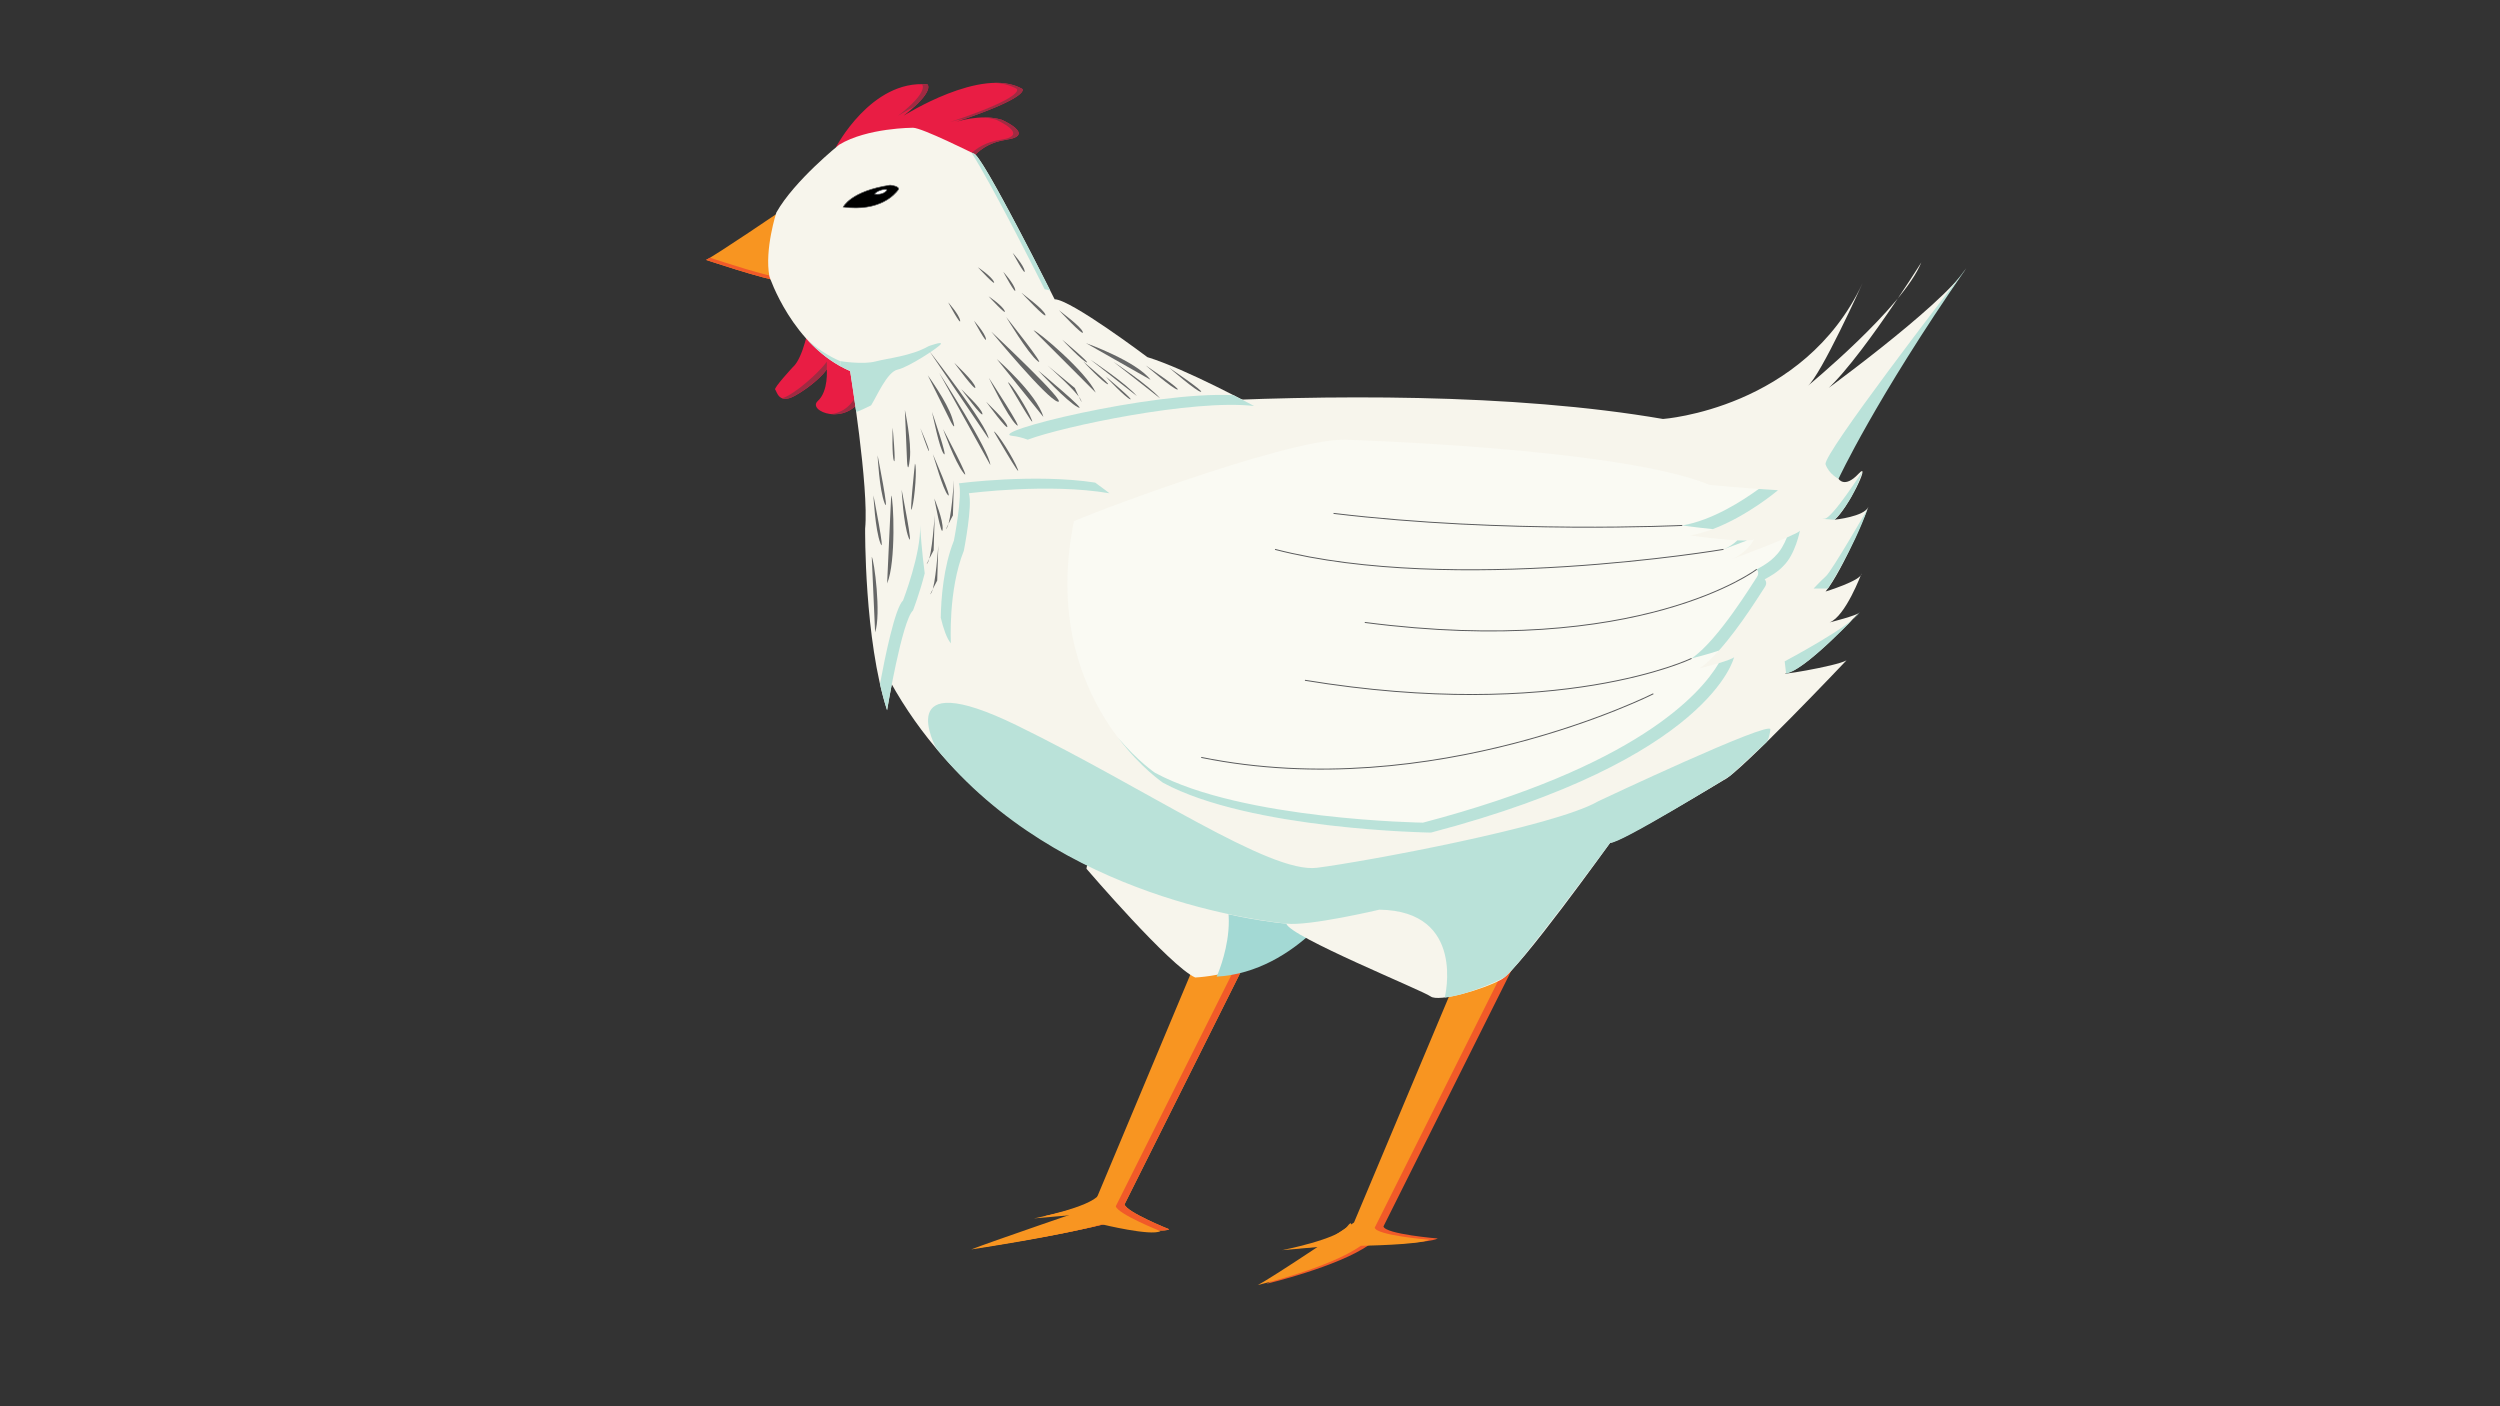 <?xml version="1.0" encoding="utf-8"?>
<!-- Generator: Adobe Illustrator 25.0.0, SVG Export Plug-In . SVG Version: 6.00 Build 0)  -->
<svg version="1.1" xmlns="http://www.w3.org/2000/svg" xmlns:xlink="http://www.w3.org/1999/xlink" x="0px" y="0px"
	 viewBox="0 0 3840 2160" style="enable-background:new 0 0 3840 2160;" xml:space="preserve">
<rect x="0" y="0" width="3840" height="2160" fill="#333333" stroke="none"/>
<style type="text/css">
	.st0{fill:#F89521;}
	.st1{fill:#F15A29;}
	.st2{fill:#F7F5EC;}
	.st3{fill:#A3D9D4;}
	.st4{fill:#BAE2D9;}
	.st5{fill:#E91D44;}
	.st6{fill:#9F2B42;}
	.st7{fill:#666767;}
	.st8{fill:#FAFAF3;}
	.st9{fill:none;stroke:#58595B;stroke-width:1.5;stroke-miterlimit:10;}
	.st10{stroke:#58595B;stroke-miterlimit:10;}
	.st11{fill:#FFFFFF;stroke:#58595B;stroke-miterlimit:10;}
</style>
<g id="left_leg">
	<g>
		<g>
			<path class="st0" d="M1601.49,1868.61c0,0,85.37-16.52,100.25-36.43s-3.13,27.86-3.13,27.86L1601.49,1868.61z"/>
			<path class="st0" d="M1876.98,1410.07l-184.67,440.7c0,0-161.85,55.39-187.02,65.46c0,0,133.79-20.14,200.8-38.53
				c0,0,75.23,18.43,89.8,10.48c0,0-65.96-26.38-68.61-38.3l272.89-545.78l-116.58,27.82L1876.98,1410.07z"/>
		</g>
		<g>
			<path class="st1" d="M1601.49,1868.61c0,0,85.37-16.52,100.25-36.43s-3.13,27.86-3.13,27.86L1601.49,1868.61z"/>
			<path class="st1" d="M1876.98,1410.07l-184.67,440.7c0,0-161.85,55.39-187.02,65.46c0,0,133.79-20.14,200.8-38.53
				c0,0,75.23,18.43,89.8,10.48c0,0-65.96-26.38-68.61-38.3l272.89-545.78l-116.58,27.82L1876.98,1410.07z"/>
		</g>
		<g>
			<path class="st0" d="M1588.06,1871.49c0,0,85.37-16.52,100.25-36.43s-3.13,27.86-3.13,27.86L1588.06,1871.49z"/>
			<path class="st0" d="M1863.55,1412.95l-184.67,440.7c0,0-161.85,55.39-187.02,65.46c0,0,133.79-20.14,200.8-38.53
				c0,0,75.23,18.43,89.8,10.48c0,0-65.96-26.38-68.61-38.3l272.89-545.78l-116.58,27.82L1863.55,1412.95z"/>
		</g>
	</g>
</g>
<g id="right_reg">
	<g>
		<g>
			<path class="st1" d="M1982.65,1918.33c0,0,85.37-16.52,100.25-36.43c14.88-19.91-3.13,27.86-3.13,27.86L1982.65,1918.33z"/>
			<path class="st1" d="M2274.69,1443.96l-181.49,431.86c0,0-124.16,84.2-148,96.12c0,0,109.59-25.91,158.6-60.35
				c0,0,90.08-1.32,104.65-9.27c0,0-80.81-6.62-83.46-18.55l272.89-545.78l-116.58,27.82L2274.69,1443.96z"/>
		</g>
		<g>
			<path class="st0" d="M1969.22,1920.24c0,0,85.37-16.52,100.25-36.43c14.88-19.91-3.13,27.86-3.13,27.86L1969.22,1920.24z"/>
			<path class="st0" d="M2261.26,1445.88l-181.49,431.86c0,0-124.16,84.2-148,96.12c0,0,109.59-25.91,158.6-60.35
				c0,0,90.08-1.32,104.65-9.27c0,0-80.81-6.62-83.46-18.55l272.89-545.78l-116.58,27.82L2261.26,1445.88z"/>
		</g>
	</g>
</g>
<g id="body_1_">
	<g>
		<g id="left_thigh_1_">
			<path id="left_thigh" class="st2" d="M1668.86,1334.45c0,0,128.68,150.13,166.98,166.98c0,0,38.3-1.53,73.53-15.32
				c0,0,68.94-19.91,140.94-116.43c0,0-212.94-122.55-251.23-101.11C1799.07,1268.57,1668.86,1302.28,1668.86,1334.45z"/>
			<path class="st3" d="M1868.79,1500.15c0,0,59.02-129.45-32.89-176.43l-148.6,10.72c0,0-24.12-24.91,141.38-68.37
				c0,0,55.21-5.67,240.06,103.6C2068.74,1369.68,1993.59,1492.75,1868.79,1500.15z"/>
		</g>
		<g id="body_2_">
			<path id="body" class="st2" d="M1405.43,652.74c0,0,686.3-88.85,1148.94-9.19c0,0,216-15.32,306.38-208.34
				c0,0-64.34,142.47-84.26,157.79c0,0,147.06-121.02,174.64-189.96c0,0-119.49,191.49-165.45,209.87
				c0,0,197.62-142.47,234.38-200.68c0,0-216,294.13-196.08,323.23c0,0,9.19,15.32,30.64-7.66c21.45-22.98-18.38,56.68-36.77,70.47
				c0,0,45.96-4.6,52.09-19.91c0,0-38.3,96.51-65.87,130.21c0,0,55.15-16.85,55.15-27.57c0,0-24.51,65.87-49.02,75.06
				c0,0,42.89-10.72,45.96-15.32s-78.13,84.26-108.77,91.91c-30.64,7.66,73.53-9.19,88.85-18.38c0,0-165.45,174.64-188.43,183.83
				c0,0-154.72,93.45-174.64,96.51c0,0-139.4,194.55-166.98,209.87c-27.57,15.32-96.51,35.23-108.77,26.04
				c-12.26-9.19-216.56-91.91-221.64-111.83c0,0-420.23-30.64-608.66-372.26C1367.13,1046.45,1354.87,720.15,1405.43,652.74z"/>
			<path class="st4" d="M1438.42,1150.11c0,0-72.03-131.36,123.77-35.75c199.61,97.47,388.09,227.74,460.6,218.55
				c72.51-9.19,365.62-63.32,432-102.13c0,0,266.37-125.79,264.51-110.3s-5.97,19.55-5.97,19.55l-55.54,51.39
				c0,0-170.32,105.74-184.62,103.19c0,0-145.95,197.78-162.78,206.89s-64.42,28.62-91.25,30.61c0,0,33.43-132.82-100.36-134.86
				c0,0-108.63,25.65-143,21.45C1941.41,1414.5,1628.18,1381.95,1438.42,1150.11z"/>
		</g>
		<g>
			<path class="st4" d="M2868.52,781.89c0,0-54.49,94.51-63.69,102.94c-9.19,8.43-19.15,19.15-19.15,19.15h21.93
				C2807.61,903.98,2847.18,842.86,2868.52,781.89z"/>
			<path class="st4" d="M2860.59,724.05c0,0-46.57,72.69-58.06,72.69c-11.49,0,15.32,1.53,15.32,1.53S2845.89,771.61,2860.59,724.05
				z"/>
			<path class="st4" d="M3020.06,412.23c0,0-0.84,1.09-2.43,3.14c-24.05,31.12-218.6,283.51-213.57,297.88
				c5.36,15.32,19.92,22.21,19.92,22.21S2879.89,614.45,3020.06,412.23z"/>
			<path class="st4" d="M2741.26,1015.81c0,0,102.64-54.38,114.89-75.06c0,0-82.86,88.83-112.66,93.82L2741.26,1015.81z"/>
		</g>
	</g>
</g>
<g id="red">
	<g>
		<path class="st5" d="M1283.78,226.58c0,0,54.24-104.64,140.79-96.98c0,0,12.26,10.03-36.77,48.29c0,0,120.26-76.63,182.3-41.4
			c0,0,16.09,11.49-103.4,51.32c0,0,39.06-13.79,72-3.83c0,0,53.62,23.74,6.89,30.64s-59.74,40.6-59.74,40.6
			s-130.98,17.62-133.28,16.85C1350.28,271.3,1283.78,226.58,1283.78,226.58z"/>
		<g>
			<path class="st6" d="M1538.7,183.98c-10.17-3.08-20.93-3.88-30.94-3.54c7.47,0.27,15.15,1.31,22.51,3.54
				c0,0,53.62,23.74,6.89,30.64s-59.74,40.6-59.74,40.6s-98.03,13.18-125.95,16.24c0.58,0.35,0.96,0.56,1.1,0.61
				c2.3,0.77,133.28-16.85,133.28-16.85s13.02-33.7,59.74-40.6S1538.7,183.98,1538.7,183.98z"/>
			<path class="st6" d="M1416.15,129.6c0,0,12.26,10.03-36.77,48.29c0,0,10.04-6.4,25.8-14.64c28.41-26.27,19.39-33.65,19.39-33.65
				c-4.49-0.4-8.89-0.48-13.2-0.3C1412.95,129.36,1414.54,129.45,1416.15,129.6z"/>
			<path class="st6" d="M1570.11,136.49c-12.74-7.23-27.93-9.75-44.03-9.18c12.96,0.47,25.11,3.22,35.6,9.18
				c0,0,15.99,11.43-102.48,51.01c2.92-0.96,12.56-3.91,25.12-5.7C1584.53,146.81,1570.11,136.49,1570.11,136.49z"/>
		</g>
	</g>
</g>
<g id="head_2_">
	<g>
		<g id="red_1_">
			<path class="st5" d="M1242.84,498.98c0,0-8.96,51.13-25.05,64.92c0,0-29.78,32.17-27.14,34.47c2.63,2.3,4.93,22.98,29.44,9.96
				s46.72-34.47,49.79-41.36c0,0,3.06,33.7-13.79,49.02s43.56,39.74,68.5-6.17c24.95-45.91,41.8-83.44,41.8-83.44L1242.84,498.98z"
				/>
			<g>
				<path class="st6" d="M1269.89,555.21c-3.06,6.89-36.02,40.09-60.53,53.11c-3.04,1.61-5.74,2.71-8.13,3.39
					c4.12,1.61,10.05,1.29,18.86-3.39c15.27-8.11,42.36-28.85,49.79-41.36C1270.36,559.55,1269.89,555.21,1269.89,555.21z"/>
				<path class="st6" d="M1242.84,498.98c0,0-0.14,0.82-0.43,2.28l113.25,25.1c0,0-16.85,37.53-41.8,83.44
					c-9.5,17.49-24.15,24.77-37.71,26.23c15.92,1.75,36.34-3.98,48.44-26.23c24.95-45.91,41.8-83.44,41.8-83.44L1242.84,498.98z"/>
			</g>
		</g>
		<g id="beak">
			<path class="st0" d="M1203.97,321.02c0,0-104.92,71.29-119.48,78.19c0,0,88.85,29.87,115.66,32.94L1203.97,321.02z"/>
			<path class="st1" d="M1200.15,426.79c-22.58-2.58-89.2-24.19-109.63-30.93c-2.65,1.58-4.72,2.73-6.03,3.36
				c0,0,88.85,29.87,115.66,32.94l3.82-111.12c0,0-0.08,0.05-0.19,0.13L1200.15,426.79z"/>
		</g>
		<g id="head_1_">
			<path id="head" class="st2" d="M1181.77,424.49c0,0,35.23,107.23,124.09,145.53c0,0,29.11,179.23,22.98,242.04
				c0,0-1.53,170.04,33.7,278.81c0,0,22.98-137.87,39.83-153.19c0,0,29.11-75.06,26.04-117.96c0,0,7.66,139.4,32.17,168.51
				c0,0-4.6-81.19,19.91-142.47c0,0,13.79-70.47,7.66-88.09c0,0,122.55-16.09,216,0c0,0-85.79-68.17-133.28-72.77
				c-47.49-4.6,237.45-75.06,355.4-61.28c0,0-104.17-56.68-163.91-75.06c0,0-117.96-88.85-142.47-88.85
				c0,0-111.83-223.66-124.09-223.66c0,0-79.66-39.83-93.45-39.83c0,0-70.47,0-113.36,26.04c0,0-68.94,55.15-96.51,104.17
				C1192.49,326.45,1174.11,383.13,1181.77,424.49z"/>
			<g>
				<path class="st4" d="M1290.53,554.7c-19.49-8.4-36.39-20.11-50.91-33.29c14.39,15.79,31.72,30.6,52.26,41.78
					C1291.03,557.76,1290.53,554.7,1290.53,554.7z"/>
				<path class="st4" d="M1604.57,444.4c2.18,0,5.11,0.71,8.62,1.99c-24.31-48.16-106.95-210.33-117.38-210.33
					c0,0-1.44-0.72-3.94-1.95C1523.53,282.31,1604.57,444.4,1604.57,444.4z"/>
				<path class="st4" d="M1472.83,742.36c6.13,17.62-7.66,88.09-7.66,88.09c-16.17,40.43-19.67,89.52-20.18,118.25
					c4.21,17.58,9.35,32.13,15.59,39.54c0,0-4.6-81.19,19.91-142.47c0,0,13.79-70.47,7.66-88.09c0,0,122.55-16.09,216,0
					c0,0-8.65-6.87-21.97-16.4C1589.68,727.03,1472.83,742.36,1472.83,742.36z"/>
				<path class="st4" d="M1894.57,606.99c-125.85-6.42-384.43,58.22-339.02,62.61c6.98,0.68,14.8,2.73,23.04,5.74
					c52.88-20,253.5-62.7,347.68-51.7C1926.28,623.64,1913.6,616.74,1894.57,606.99z"/>
				<path class="st4" d="M1413.21,806.44c2.04,43.19-26.16,115.92-26.16,115.92c-12.32,11.2-27.9,87.85-35.4,128.3
					c3.17,13.99,6.78,27.52,10.89,40.21c0,0,22.98-137.87,39.83-153.19c0,0,10.29-26.54,17.99-57.08
					C1415.82,846.48,1413.71,814.62,1413.21,806.44z"/>
			</g>
		</g>
		<path class="st4" d="M1290.53,554.7c0,0,34.72,5.62,54.13,0.51c19.4-5.11,54.64-8.17,81.7-23.49c0,0,21.93-8.17,18.63-3.06
			s-49.77,35.61-66.12,39s-32.41,41.86-40.85,54.96c0,0-22.75,11.32-22.94,9.91c-0.19-1.41-9.23-62.5-9.23-62.5l-13.98-6.82
			L1290.53,554.7z"/>
		<g>
			<path class="st7" d="M1427.49,539.26c0,0,90.33,115.4,91,134.53L1427.49,539.26z"/>
			<path class="st7" d="M1522.58,509.39c0,0,85.76,103.99,102.32,107.62C1641.46,620.65,1522.58,509.39,1522.58,509.39z"/>
			<path class="st7" d="M1663.94,555.31c0.77,1.16,30.64,32.56,37.53,34.86C1708.37,592.47,1663.94,555.31,1663.94,555.31z"/>
			<path class="st7" d="M1631.64,521.78c0.77,1.16,30.64,32.56,37.53,34.86C1676.07,558.94,1631.64,521.78,1631.64,521.78z"/>
			<path class="st7" d="M1698.5,578.43c0.77,1.16,30.64,32.56,37.53,34.86C1742.92,615.58,1698.5,578.43,1698.5,578.43z"/>
			<path class="st7" d="M1368.86,761c3.67,5.1,7.69,102.54-6.25,135.17L1368.86,761z"/>
			<path class="st7" d="M1626.48,476.39c2.3,2.3,34.43,25.28,36.75,33.7C1665.54,518.52,1626.48,476.39,1626.48,476.39z"/>
			<path class="st7" d="M1569.02,449.74c2.3,2.3,34.43,25.28,36.75,33.7C1608.08,491.86,1569.02,449.74,1569.02,449.74z"/>
			<path class="st7" d="M1675.07,552.52c0,0,54.56,36.21,71.17,55.81L1675.07,552.52z"/>
			<path class="st7" d="M1710.65,555.99c0,0,54.56,36.21,71.17,55.81L1710.65,555.99z"/>
			<path class="st7" d="M1531.02,551.44c0,0,61.7,53.9,71.57,88.93L1531.02,551.44z"/>
			<path class="st7" d="M1384.94,752.3c0,0,2.58,52.75,10.73,73.58S1384.94,752.3,1384.94,752.3z"/>
			<path class="st7" d="M1347.98,699.28c0,0,2.58,52.75,10.73,73.58C1366.86,793.69,1347.98,699.28,1347.98,699.28z"/>
			<path class="st7" d="M1341.59,760.89c0,0,2.58,52.75,10.73,73.58S1341.59,760.89,1341.59,760.89z"/>
			<path class="st7" d="M1432.83,697.53c1.46,3.54,15.7,55.49,23.25,62.99C1463.64,768.02,1432.83,697.53,1432.83,697.53z"/>
			<path class="st7" d="M1518.88,580.42c0,0,28.34,58.98,42.13,72C1574.79,665.44,1518.88,580.42,1518.88,580.42z"/>
			<path class="st7" d="M1594.6,569.02c0,0,44.28,48.17,61.26,56.62C1672.85,634.08,1594.6,569.02,1594.6,569.02z"/>
			<path class="st7" d="M1526.52,662.68c5.36,1.53,30.8,42.13,36.85,58.21C1569.42,736.98,1526.52,662.68,1526.52,662.68z"/>
			<path class="st7" d="M1548.09,587.08c5.36,1.53,30.8,42.13,36.85,58.21C1590.98,661.38,1548.09,587.08,1548.09,587.08z"/>
			<path class="st7" d="M1518.49,455.17c0,0,20.93,13.82,24.71,22.44S1518.49,455.17,1518.49,455.17z"/>
			<path class="st7" d="M1502,410.46c0,0,20.93,13.82,24.71,22.44C1530.49,441.53,1502,410.46,1502,410.46z"/>
			<path class="st7" d="M1541.03,417.47c0,0,16.85,18.57,18.38,27.86C1560.95,454.63,1541.03,417.47,1541.03,417.47z"/>
			<path class="st7" d="M1555.48,388.36c0,0,16.85,18.57,18.38,27.86C1575.4,425.52,1555.48,388.36,1555.48,388.36z"/>
			<path class="st7" d="M1609.19,561.56c0,0,46.98,41.64,51.26,53.16c4.28,11.51-9.49-18.74-9.49-18.74L1609.19,561.56z"/>
			<path class="st7" d="M1442.66,572.79c0,0,77.93,120.47,78.48,141.52L1442.66,572.79z"/>
			<path class="st7" d="M1371.16,656.86c-0.27,1.36-1.29,44.69,1.97,51.18C1376.4,714.54,1371.16,656.86,1371.16,656.86z"/>
			<path class="st7" d="M1425.03,576.47c0,0,29.49,40.34,37.53,65.62s-2.3,5.36-2.3,5.36L1425.03,576.47z"/>
			<path class="st7" d="M1389.9,629.76c0,0,10.54,48.84,7.61,75.21c-2.93,26.36-4.28,3.96-4.28,3.96L1389.9,629.76z"/>
			<path class="st7" d="M1587.44,507.35c6.24,0.73,80.92,63.44,95.63,95.73L1587.44,507.35z"/>
			<path class="st7" d="M1465.62,557.03c2.01,2.55,31.2,29.17,32.51,37.81C1499.44,603.48,1465.62,557.03,1465.62,557.03z"/>
			<path class="st7" d="M1476.49,597.66c2.01,2.55,31.2,29.17,32.51,37.81C1510.3,644.11,1476.49,597.66,1476.49,597.66z"/>
			<path class="st7" d="M1514.75,617.1c2.01,2.55,31.2,29.17,32.51,37.81C1548.56,663.55,1514.75,617.1,1514.75,617.1z"/>
			<path class="st7" d="M1667.99,527.03c0,0,77.21,27.42,99.28,56.36L1667.99,527.03z"/>
			<path class="st7" d="M1448.61,659.14c0,0,17.62,49.79,31.4,67.4S1448.61,659.14,1448.61,659.14z"/>
			<path class="st7" d="M1431.48,632.65c1.17,3.65,11.3,56.55,18.24,64.62C1456.67,705.33,1431.48,632.65,1431.48,632.65z"/>
			<path class="st7" d="M1760.03,561.46c0,0,42.07,36.63,48.54,36.85C1815.05,598.52,1760.03,561.46,1760.03,561.46z"/>
			<path class="st7" d="M1796.01,564.97c0,0,42.07,36.63,48.54,36.85S1796.01,564.97,1796.01,564.97z"/>
			<path class="st7" d="M1339.01,855.3c3.61,4.43,14.77,88.14,5.15,115.98L1339.01,855.3z"/>
			<path class="st7" d="M1545.44,486.9c0,0,33.6,56.15,48.52,67.86S1545.44,486.9,1545.44,486.9z"/>
			<path class="st7" d="M1405.34,712.12c3.43,4.4,0.04,52.18-4.56,68.74C1396.18,797.42,1405.34,712.12,1405.34,712.12z"/>
			<path class="st7" d="M1435.11,765.74c0,0,14.01,32.87,12.75,47.51C1446.6,827.91,1435.11,765.74,1435.11,765.74z"/>
			<path class="st7" d="M1456.39,464.44c0,0,16.85,18.57,18.38,27.86C1476.31,501.6,1456.39,464.44,1456.39,464.44z"/>
			<path class="st7" d="M1496.06,492.67c0,0,16.85,18.57,18.38,27.86C1515.97,529.82,1496.06,492.67,1496.06,492.67z"/>
			<path class="st7" d="M1441.26,837.57c0,0-4.22,62.64-10.71,73.06s9.02-18.97,9.02-18.97L1441.26,837.57z"/>
			<path class="st7" d="M1435.76,791.24c0,0-4.22,62.64-10.71,73.06c-6.49,10.42,9.02-18.97,9.02-18.97L1435.76,791.24z"/>
			<path class="st7" d="M1465.35,737.57c0,0-4.22,62.64-10.71,73.06s9.02-18.97,9.02-18.97L1465.35,737.57z"/>
			<path class="st7" d="M1413.71,657.74c0,0,13.68,31.03,13.27,34.92C1426.58,696.54,1413.71,657.74,1413.71,657.74z"/>
		</g>
	</g>
</g>
<g id="wing">
	<g>
		<g id="wing_1_">
			<path class="st8" d="M1649.49,800.95c0.61-3,318.64-124.6,413.62-125.62c0,0,424.85,12.26,562.72,69.45
				c0,0,52.08,5.11,105.19,8.17c0,0-68.43,58.21-134.81,69.45c0,0,84.77,12.26,98.04,6.13c0,0-10.21,20.43-34.72,30.64
				c0,0,99.06-36.77,105.19-43.91c0,0-7.15,36.77-25.53,54.13c0,0-7.15,9.19-28.6,20.43c0,0,5.11,5.11,0,12.26
				s-59.23,97.02-100.09,124.6c0,0,49.02-12.26,53.11-17.36c0,0-34.72,156.26-465.7,269.62c0,0-277.79-4.09-411.57-76.6
				C1786.34,1202.31,1594.34,1073.63,1649.49,800.95z"/>
			<g>
				<path class="st4" d="M2583.96,807.08c0,0,23.03,3.33,46.96,5.65c53.56-20.18,100.11-59.78,100.11-59.78
					c-10.01-0.58-19.98-1.23-29.57-1.9C2676.95,768.95,2629.97,799.29,2583.96,807.08z"/>
				<path class="st4" d="M2668.7,829.98c-5.35,4.99-12.42,10.12-21.42,13.87c0,0,16.24-6.03,35.97-13.67
					C2679.08,830.32,2674.11,830.23,2668.7,829.98z"/>
				<path class="st4" d="M2744.65,825.59c-4.07,10.11-9.87,21.06-17.71,28.47c0,0-7.15,9.19-28.6,20.43c0,0,5.11,5.11,0,12.26
					s-59.23,97.02-100.09,124.6c0,0,26.39-6.6,42.06-12.13c33.53-37.38,66.36-91.66,70.28-97.15c5.11-7.15,0-12.26,0-12.26
					c21.45-11.23,28.6-20.43,28.6-20.43c18.38-17.36,25.53-54.13,25.53-54.13C2763.14,817.1,2755.34,820.93,2744.65,825.59z"/>
				<path class="st4" d="M2640.19,1018.51c-28.72,48.44-127.64,159.09-454.53,245.08c0,0-277.79-4.09-411.57-76.6
					c0,0-26.2-17.56-56.46-53.45c35.08,46.22,68.72,68.77,68.72,68.77c133.79,72.51,411.57,76.6,411.57,76.6
					c430.98-113.36,465.7-269.62,465.7-269.62C2661.83,1011.53,2651.36,1015.16,2640.19,1018.51z"/>
			</g>
		</g>
		<g id="stripes">
			<path class="st9" d="M2583.96,807.08c0,0-273.17,13.15-535.64-18.5"/>
			<path class="st9" d="M2647.28,843.85c0,0-416.15,70.59-688.83,0"/>
			<path class="st9" d="M2698.34,874.48c0,0-179.22,136.73-602.03,81.58"/>
			<path class="st9" d="M2598.26,1011.33c0,0-202.71,97.92-593.86,33.58"/>
			<path class="st9" d="M2539.55,1065.61c0,0-337.42,170.28-694.47,97.77"/>
		</g>
	</g>
</g>
<g id="eye">
	<g>
		<path class="st10" d="M1295.13,318.02c0,0,11.49-24.51,72-33.7c0,0,16.85,1.53,12.26,7.66
			C1374.79,298.11,1351.81,325.68,1295.13,318.02z"/>
		<path class="st11" d="M1343.5,298.14c0,0,2.53-5.37,15.87-7.39c0,0,3.72,0.34,2.7,1.68S1355.99,299.82,1343.5,298.14z"/>
	</g>
</g>
</svg>
